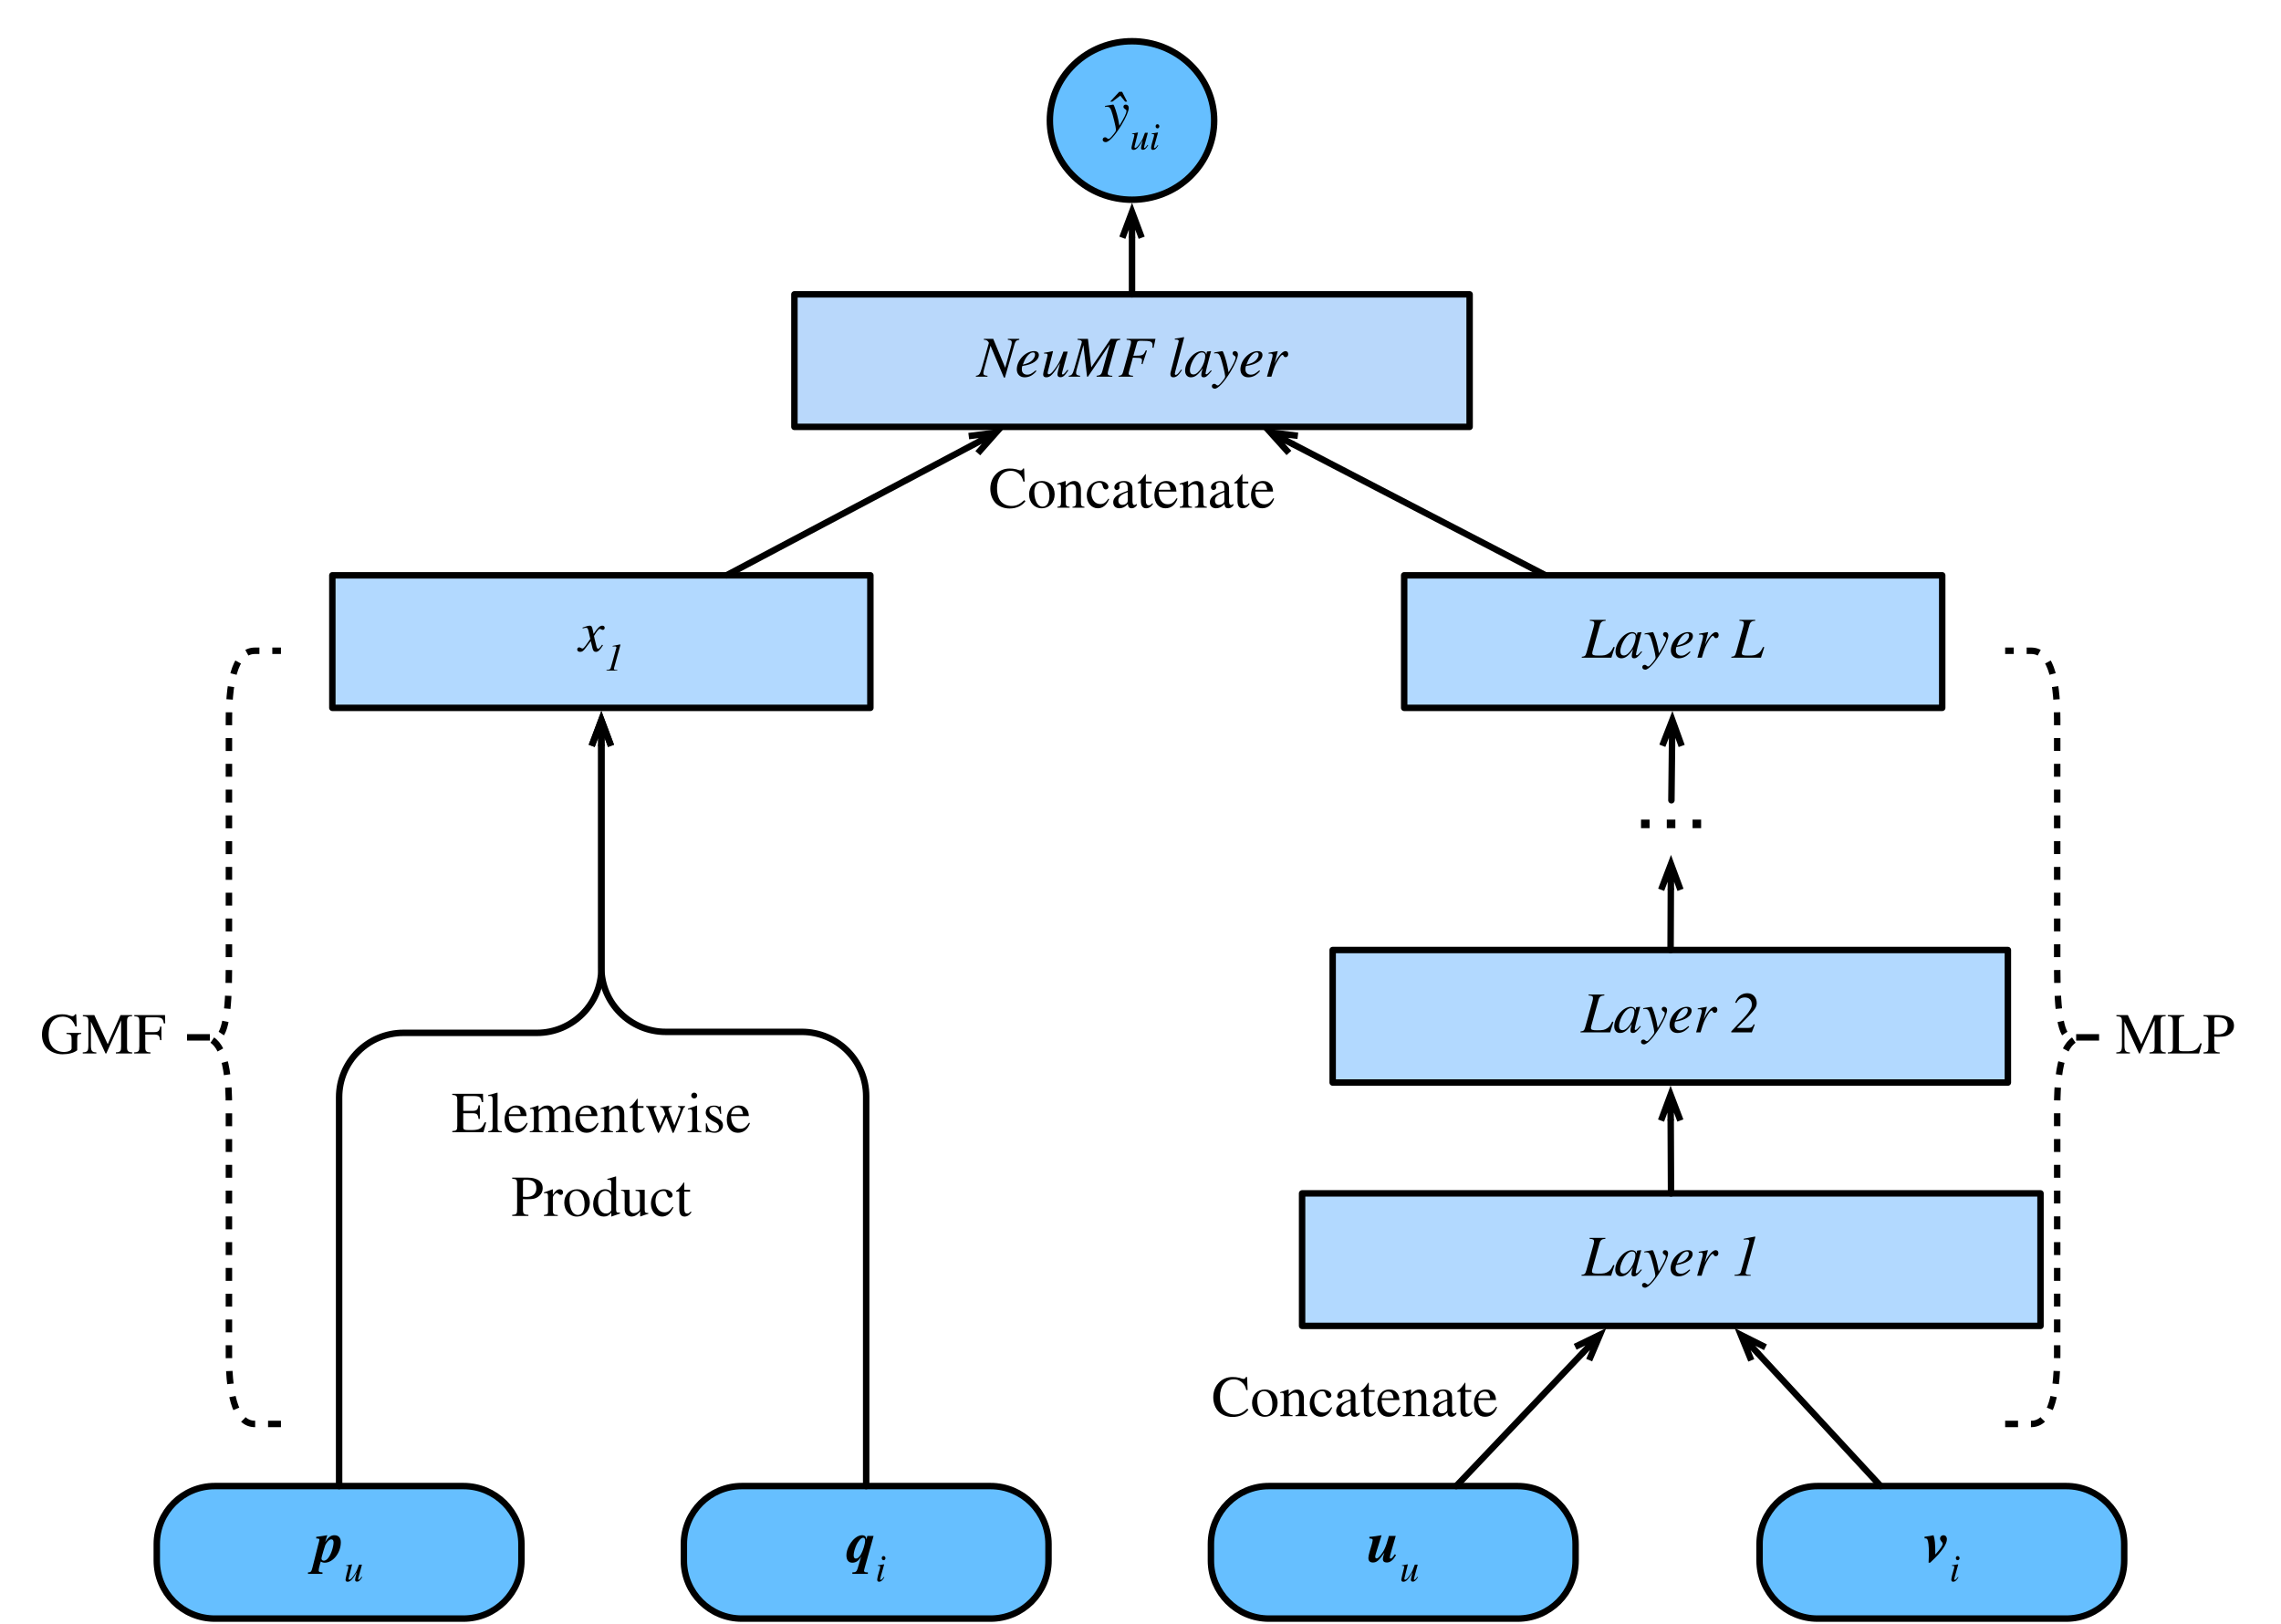 <?xml version="1.0" encoding="UTF-8"?>
<svg xmlns="http://www.w3.org/2000/svg" xmlns:xlink="http://www.w3.org/1999/xlink" width="354pt" height="252pt" viewBox="0 0 354 252" version="1.1">
<defs>
<g>
<symbol overflow="visible" id="glyph0-0">
<path style="stroke:none;" d=""/>
</symbol>
<symbol overflow="visible" id="glyph0-1">
<path style="stroke:none;" d="M 1.594 -3.125 L 1.922 -4.156 C 1.016 -4.016 0.672 -3.953 0.203 -3.906 L 0.203 -3.656 C 0.609 -3.641 0.688 -3.609 0.688 -3.438 C 0.688 -3.344 0.609 -3.062 0.484 -2.594 L -0.375 0.828 C -0.547 1.516 -0.641 1.609 -1.078 1.609 L -1.078 1.844 L 1.172 1.844 L 1.172 1.609 C 0.719 1.594 0.578 1.531 0.578 1.312 C 0.578 1.188 0.625 0.875 0.797 0.281 L 0.906 -0.078 C 1.109 0.062 1.328 0.109 1.516 0.109 C 2.797 0.109 4.016 -1.406 4.016 -3.062 C 4.016 -3.734 3.672 -4.156 3.031 -4.156 C 2.516 -4.156 2.109 -3.906 1.609 -3.125 Z M 2.891 -3.031 C 2.891 -2.469 2.531 -1.062 1.922 -0.469 C 1.75 -0.312 1.562 -0.203 1.375 -0.203 C 1.172 -0.203 1.016 -0.344 1.016 -0.516 C 1.016 -0.672 1.109 -1.047 1.359 -1.859 C 1.562 -2.516 1.594 -2.641 1.75 -2.875 C 1.984 -3.234 2.266 -3.516 2.531 -3.516 C 2.75 -3.516 2.891 -3.391 2.891 -3.031 Z M 2.891 -3.031 "/>
</symbol>
<symbol overflow="visible" id="glyph0-2">
<path style="stroke:none;" d="M 4.234 -4.047 L 3.266 -4.047 L 3.125 -3.516 C 3.078 -3.766 3.047 -3.859 2.969 -3.953 C 2.875 -4.078 2.656 -4.156 2.453 -4.156 C 1.766 -4.156 1.031 -3.578 0.5 -2.656 C 0.188 -2.109 0.016 -1.547 0.016 -1.047 C 0.016 -0.312 0.344 0.109 0.922 0.109 C 1.469 0.109 1.922 -0.141 2.312 -0.875 L 1.766 0.984 C 1.609 1.484 1.484 1.609 0.938 1.609 L 0.938 1.844 L 3.344 1.844 L 3.344 1.609 L 3.188 1.609 C 2.906 1.609 2.75 1.531 2.75 1.344 C 2.75 1.25 2.891 0.766 3.078 0.109 Z M 2.922 -3.344 C 2.922 -2.812 2.594 -1.75 2.281 -1.203 C 2.016 -0.75 1.766 -0.531 1.484 -0.531 C 1.25 -0.531 1.141 -0.703 1.141 -1.047 C 1.141 -1.469 1.328 -2.141 1.609 -2.734 C 1.844 -3.188 2.266 -3.766 2.609 -3.766 C 2.812 -3.766 2.922 -3.594 2.922 -3.344 Z M 2.922 -3.344 "/>
</symbol>
<symbol overflow="visible" id="glyph0-3">
<path style="stroke:none;" d="M 4.234 -1.203 C 3.922 -0.719 3.75 -0.531 3.594 -0.531 C 3.484 -0.531 3.469 -0.625 3.469 -0.719 C 3.469 -0.828 3.578 -1.234 3.688 -1.641 L 4.391 -4.047 L 3.328 -4.047 C 2.844 -2.234 2.578 -1.75 2.047 -1.062 C 1.781 -0.719 1.578 -0.562 1.422 -0.562 C 1.297 -0.562 1.203 -0.641 1.203 -0.797 C 1.203 -0.922 1.219 -1.031 1.344 -1.438 L 2.188 -4.156 C 1.641 -4.047 0.75 -3.922 0.297 -3.906 L 0.297 -3.656 C 0.719 -3.641 0.812 -3.547 0.812 -3.406 C 0.812 -3.266 0.734 -3 0.672 -2.734 L 0.328 -1.578 C 0.203 -1.141 0.141 -0.859 0.141 -0.625 C 0.141 -0.156 0.391 0.078 0.844 0.078 C 1.422 0.078 1.766 -0.203 2.625 -1.453 C 2.469 -0.953 2.391 -0.719 2.391 -0.453 C 2.391 -0.094 2.609 0.078 3 0.078 C 3.547 0.078 3.969 -0.281 4.438 -1.078 Z M 4.234 -1.203 "/>
</symbol>
<symbol overflow="visible" id="glyph0-4">
<path style="stroke:none;" d="M 0.141 -3.672 C 0.406 -3.672 0.516 -3.625 0.578 -3.5 C 0.734 -3.219 0.812 -2.453 0.812 -1.469 C 0.812 -1.438 0.812 -0.703 0.766 0.109 L 1 0.109 C 2.141 -0.969 2.578 -1.453 3.062 -2.172 C 3.422 -2.688 3.609 -3.172 3.609 -3.562 C 3.609 -3.875 3.406 -4.156 3.062 -4.156 C 2.797 -4.156 2.547 -3.938 2.547 -3.656 C 2.547 -3.5 2.609 -3.359 2.766 -3.172 C 2.906 -3.031 2.953 -2.953 2.953 -2.859 C 2.953 -2.531 2.703 -2.172 1.812 -1.156 C 1.812 -2.844 1.734 -3.562 1.531 -4.156 C 1.094 -4.047 0.875 -4.016 0.141 -3.922 Z M 0.141 -3.672 "/>
</symbol>
<symbol overflow="visible" id="glyph1-0">
<path style="stroke:none;" d=""/>
</symbol>
<symbol overflow="visible" id="glyph1-1">
<path style="stroke:none;" d="M 2.766 -0.719 C 2.453 -0.312 2.359 -0.234 2.266 -0.234 C 2.219 -0.234 2.203 -0.266 2.203 -0.328 C 2.203 -0.406 2.281 -0.688 2.312 -0.797 L 2.797 -2.594 L 2.344 -2.594 C 2.047 -1.781 1.969 -1.562 1.688 -1.141 C 1.312 -0.562 1.031 -0.25 0.828 -0.25 C 0.75 -0.25 0.719 -0.312 0.719 -0.406 C 0.719 -0.422 0.719 -0.484 0.734 -0.5 L 1.266 -2.625 L 1.234 -2.641 C 0.906 -2.562 0.688 -2.531 0.344 -2.484 L 0.344 -2.406 C 0.562 -2.406 0.594 -2.391 0.641 -2.359 C 0.672 -2.344 0.703 -2.297 0.703 -2.25 C 0.703 -2.203 0.672 -2.047 0.625 -1.859 L 0.406 -1.016 C 0.312 -0.578 0.25 -0.359 0.25 -0.25 C 0.25 -0.031 0.359 0.062 0.562 0.062 C 1 0.062 1.297 -0.25 2 -1.422 C 1.812 -0.766 1.734 -0.359 1.734 -0.234 C 1.734 -0.047 1.844 0.047 2.016 0.047 C 2.297 0.047 2.453 -0.062 2.844 -0.656 Z M 2.766 -0.719 "/>
</symbol>
<symbol overflow="visible" id="glyph1-2">
<path style="stroke:none;" d="M 1.578 -3.594 C 1.578 -3.766 1.453 -3.922 1.281 -3.922 C 1.125 -3.922 1 -3.797 1 -3.609 C 1 -3.406 1.109 -3.281 1.297 -3.281 C 1.453 -3.281 1.578 -3.422 1.578 -3.594 Z M 1.328 -0.688 C 1.078 -0.344 0.938 -0.219 0.828 -0.219 C 0.781 -0.219 0.75 -0.25 0.75 -0.312 C 0.75 -0.391 0.781 -0.469 0.797 -0.562 L 1.375 -2.625 L 1.344 -2.641 C 0.734 -2.531 0.625 -2.516 0.391 -2.5 L 0.391 -2.406 C 0.703 -2.391 0.766 -2.375 0.766 -2.25 C 0.766 -2.203 0.75 -2.094 0.719 -1.984 L 0.422 -0.938 C 0.344 -0.594 0.297 -0.391 0.297 -0.266 C 0.297 -0.047 0.391 0.062 0.594 0.062 C 0.891 0.062 1.078 -0.109 1.406 -0.625 Z M 1.328 -0.688 "/>
</symbol>
<symbol overflow="visible" id="glyph1-3">
<path style="stroke:none;" d="M 2.406 -4.062 C 1.938 -3.953 1.922 -3.969 1.391 -3.859 L 1.25 -3.828 L 1.25 -3.734 C 1.375 -3.75 1.5 -3.75 1.609 -3.75 L 1.625 -3.75 C 1.766 -3.75 1.844 -3.672 1.844 -3.562 C 1.844 -3.516 1.812 -3.469 1.781 -3.344 L 0.969 -0.422 C 0.906 -0.188 0.781 -0.125 0.297 -0.094 L 0.297 0 L 1.969 0 L 1.969 -0.094 L 1.844 -0.094 C 1.578 -0.094 1.453 -0.141 1.453 -0.281 C 1.453 -0.344 1.516 -0.578 1.562 -0.719 L 2.422 -3.844 C 2.438 -3.922 2.453 -3.984 2.453 -4.016 C 2.453 -4.031 2.438 -4.062 2.422 -4.062 Z M 2.406 -4.062 "/>
</symbol>
<symbol overflow="visible" id="glyph2-0">
<path style="stroke:none;" d=""/>
</symbol>
<symbol overflow="visible" id="glyph2-1">
<path style="stroke:none;" d="M 2.188 -3.188 C 2.062 -3.812 1.953 -3.969 1.734 -3.969 C 1.516 -3.969 1.219 -3.906 0.672 -3.703 L 0.578 -3.672 L 0.609 -3.531 L 0.766 -3.578 C 0.938 -3.625 1.047 -3.641 1.109 -3.641 C 1.344 -3.641 1.406 -3.562 1.531 -3.031 L 1.781 -1.906 L 1.047 -0.859 C 0.859 -0.594 0.688 -0.422 0.578 -0.422 C 0.531 -0.422 0.438 -0.453 0.344 -0.5 C 0.234 -0.562 0.141 -0.609 0.062 -0.609 C -0.109 -0.609 -0.25 -0.453 -0.25 -0.281 C -0.25 -0.047 -0.078 0.094 0.203 0.094 C 0.484 0.094 0.672 0.016 1.062 -0.516 L 1.859 -1.578 L 2.109 -0.516 C 2.219 -0.062 2.359 0.094 2.641 0.094 C 2.984 0.094 3.219 -0.109 3.75 -0.922 L 3.609 -1.016 C 3.531 -0.922 3.5 -0.859 3.422 -0.75 C 3.219 -0.484 3.109 -0.391 3 -0.391 C 2.875 -0.391 2.797 -0.516 2.734 -0.766 L 2.438 -1.969 C 2.391 -2.188 2.359 -2.312 2.359 -2.375 C 2.766 -3.062 3.094 -3.469 3.25 -3.469 C 3.469 -3.469 3.547 -3.312 3.719 -3.312 C 3.891 -3.312 4.016 -3.453 4.016 -3.641 C 4.016 -3.828 3.875 -3.969 3.656 -3.969 C 3.266 -3.969 2.922 -3.641 2.297 -2.688 Z M 2.188 -3.188 "/>
</symbol>
<symbol overflow="visible" id="glyph2-2">
<path style="stroke:none;" d="M 5.031 -1.625 L 4.844 -1.672 C 4.594 -1.156 4.406 -0.859 4.109 -0.672 C 3.672 -0.375 3.391 -0.328 2.5 -0.328 C 1.75 -0.328 1.547 -0.406 1.547 -0.688 C 1.547 -0.812 1.578 -0.969 1.641 -1.172 L 2.719 -5.047 C 2.859 -5.547 3.094 -5.703 3.625 -5.734 L 3.625 -5.875 L 1.172 -5.875 L 1.172 -5.734 C 1.734 -5.703 1.859 -5.609 1.859 -5.344 C 1.859 -5.219 1.844 -5.031 1.766 -4.781 L 0.672 -0.844 C 0.5 -0.281 0.438 -0.203 -0.078 -0.141 L -0.078 0 L 4.516 0 Z M 5.031 -1.625 "/>
</symbol>
<symbol overflow="visible" id="glyph2-3">
<path style="stroke:none;" d="M 4.172 -1 L 3.922 -0.734 C 3.656 -0.438 3.531 -0.375 3.453 -0.375 C 3.391 -0.375 3.328 -0.422 3.328 -0.484 C 3.328 -0.672 3.703 -2.219 4.125 -3.75 C 4.156 -3.844 4.172 -3.859 4.188 -3.938 L 4.125 -3.969 L 3.578 -3.906 L 3.547 -3.875 L 3.453 -3.453 C 3.375 -3.781 3.109 -3.969 2.734 -3.969 C 1.531 -3.969 0.156 -2.344 0.156 -0.938 C 0.156 -0.266 0.547 0.094 1.047 0.094 C 1.688 0.094 2.203 -0.297 2.875 -1.312 C 2.688 -0.578 2.672 -0.5 2.672 -0.281 C 2.672 -0.016 2.781 0.094 3.031 0.094 C 3.391 0.094 3.609 -0.078 4.281 -0.906 Z M 3.281 -3.25 C 3.281 -2.609 3.016 -1.844 2.594 -1.219 C 2.328 -0.844 1.906 -0.344 1.453 -0.344 C 1.125 -0.344 0.906 -0.516 0.906 -1.016 C 0.906 -1.578 1.219 -2.375 1.609 -2.938 C 1.984 -3.484 2.375 -3.766 2.781 -3.766 C 3.094 -3.766 3.281 -3.562 3.281 -3.25 Z M 3.281 -3.25 "/>
</symbol>
<symbol overflow="visible" id="glyph2-4">
<path style="stroke:none;" d="M 2.188 -1.672 C 2.031 -2.469 1.562 -3.969 1.422 -3.969 L 1.391 -3.969 C 0.906 -3.891 0.609 -3.844 0.422 -3.812 C 0.328 -3.781 0.234 -3.766 0.141 -3.75 L 0.141 -3.594 C 0.234 -3.625 0.312 -3.641 0.406 -3.641 C 0.781 -3.641 0.938 -3.5 1.109 -3.062 C 1.344 -2.453 1.844 -0.438 1.844 -0.078 C 1.844 0.031 1.812 0.141 1.75 0.25 C 1.688 0.359 1.281 0.891 1.109 1.062 C 0.906 1.281 0.797 1.359 0.688 1.359 C 0.453 1.359 0.453 1.109 0.141 1.109 C -0.062 1.109 -0.219 1.266 -0.219 1.469 C -0.219 1.703 -0.031 1.859 0.25 1.859 C 0.75 1.859 1.719 0.812 2.656 -0.734 C 3.406 -1.969 3.828 -2.969 3.828 -3.469 C 3.828 -3.75 3.641 -3.969 3.359 -3.969 C 3.156 -3.969 3 -3.828 3 -3.641 C 3 -3.484 3.062 -3.406 3.234 -3.281 C 3.406 -3.172 3.469 -3.125 3.469 -3 C 3.469 -2.594 3.141 -1.953 2.375 -0.688 Z M 2.188 -1.672 "/>
</symbol>
<symbol overflow="visible" id="glyph2-5">
<path style="stroke:none;" d="M 3.219 -0.984 C 2.578 -0.453 2.297 -0.312 1.906 -0.312 C 1.391 -0.312 1.062 -0.625 1.062 -1.125 C 1.062 -1.266 1.062 -1.5 1.156 -1.672 C 2.766 -1.875 3.703 -2.578 3.703 -3.359 C 3.703 -3.734 3.453 -3.969 2.969 -3.969 C 1.625 -3.969 0.281 -2.531 0.281 -1.141 C 0.281 -0.391 0.766 0.094 1.5 0.094 C 2.234 0.094 2.812 -0.25 3.328 -0.875 Z M 1.375 -2.266 C 1.672 -3.062 2.281 -3.766 2.797 -3.766 C 3.047 -3.766 3.109 -3.625 3.109 -3.406 C 3.109 -3.125 2.938 -2.812 2.656 -2.531 C 2.328 -2.219 1.984 -2.062 1.219 -1.875 Z M 1.375 -2.266 "/>
</symbol>
<symbol overflow="visible" id="glyph2-6">
<path style="stroke:none;" d="M 1.578 -2 L 2.078 -3.953 L 2.047 -3.969 L 0.656 -3.719 L 0.656 -3.578 C 0.797 -3.594 0.859 -3.594 0.938 -3.594 C 1.109 -3.594 1.281 -3.562 1.281 -3.359 C 1.281 -3.172 1.266 -3.094 1.141 -2.625 L 0.406 0 L 1.094 0 C 1.531 -1.516 1.703 -1.875 2.094 -2.531 C 2.406 -3.094 2.656 -3.391 2.828 -3.391 C 2.891 -3.391 2.922 -3.344 2.969 -3.266 C 3.047 -3.125 3.125 -3.031 3.281 -3.031 C 3.562 -3.031 3.703 -3.234 3.703 -3.516 C 3.703 -3.781 3.531 -3.969 3.281 -3.969 C 3.078 -3.969 2.812 -3.812 2.578 -3.562 C 2.203 -3.172 1.906 -2.703 1.734 -2.328 Z M 1.578 -2 "/>
</symbol>
<symbol overflow="visible" id="glyph2-7">
<path style="stroke:none;" d=""/>
</symbol>
<symbol overflow="visible" id="glyph2-8">
<path style="stroke:none;" d="M 3.609 -6.078 C 2.922 -5.938 2.875 -5.953 2.094 -5.781 L 1.875 -5.734 L 1.875 -5.609 C 2.047 -5.609 2.25 -5.625 2.406 -5.625 L 2.438 -5.625 C 2.641 -5.625 2.75 -5.516 2.75 -5.344 C 2.75 -5.281 2.734 -5.188 2.688 -5.016 L 1.453 -0.625 C 1.359 -0.281 1.156 -0.188 0.453 -0.141 L 0.453 0 L 2.969 0 L 2.969 -0.141 L 2.766 -0.141 C 2.375 -0.141 2.172 -0.219 2.172 -0.422 C 2.172 -0.516 2.281 -0.859 2.344 -1.094 L 3.625 -5.766 C 3.656 -5.891 3.688 -5.969 3.688 -6.016 C 3.688 -6.062 3.656 -6.078 3.641 -6.078 Z M 3.609 -6.078 "/>
</symbol>
<symbol overflow="visible" id="glyph2-9">
<path style="stroke:none;" d="M 0.906 -4.562 C 1.219 -5.172 1.688 -5.422 2.219 -5.422 C 2.938 -5.422 3.297 -4.953 3.297 -4.344 C 3.297 -4.141 3.266 -3.969 3.219 -3.859 C 3 -3.359 2.594 -2.797 2 -2.172 L 0.109 -0.156 L 0.109 0 L 3.297 0 L 3.75 -1.203 L 3.594 -1.266 C 3.375 -0.812 3.188 -0.688 2.656 -0.688 L 1.031 -0.688 L 1.031 -0.734 L 2.734 -2.453 C 3.781 -3.547 4.062 -3.953 4.062 -4.562 C 4.062 -5.422 3.469 -6.078 2.609 -6.078 C 2.203 -6.078 1.812 -5.969 1.453 -5.703 C 1.141 -5.469 0.938 -5.156 0.719 -4.625 Z M 0.906 -4.562 "/>
</symbol>
<symbol overflow="visible" id="glyph2-10">
<path style="stroke:none;" d="M 6.547 -5.875 L 4.766 -5.875 L 4.766 -5.734 C 5.281 -5.688 5.375 -5.594 5.375 -5.281 C 5.375 -5.172 5.359 -5.062 5.312 -4.875 L 4.359 -1.391 L 2.5 -5.875 L 1.047 -5.875 L 1.047 -5.734 C 1.469 -5.734 1.688 -5.562 1.828 -5.25 L 0.781 -1.516 C 0.453 -0.359 0.328 -0.219 -0.188 -0.141 L -0.188 0 L 1.609 0 L 1.609 -0.141 C 1.141 -0.188 0.969 -0.281 0.969 -0.531 C 0.969 -0.641 1 -0.828 1.047 -1.016 L 2.078 -4.812 L 4.156 0.141 L 4.312 0.141 L 5.625 -4.422 C 5.953 -5.594 5.969 -5.609 6.547 -5.734 Z M 6.547 -5.875 "/>
</symbol>
<symbol overflow="visible" id="glyph2-11">
<path style="stroke:none;" d="M 4.156 -1.078 C 3.688 -0.469 3.547 -0.344 3.406 -0.344 C 3.344 -0.344 3.297 -0.391 3.297 -0.5 C 3.297 -0.609 3.422 -1.031 3.469 -1.203 L 4.188 -3.891 L 3.516 -3.891 C 3.078 -2.688 2.953 -2.344 2.531 -1.703 C 1.969 -0.859 1.562 -0.375 1.25 -0.375 C 1.109 -0.375 1.078 -0.469 1.078 -0.609 C 1.078 -0.641 1.094 -0.719 1.094 -0.75 L 1.906 -3.938 L 1.859 -3.969 C 1.344 -3.859 1.031 -3.781 0.516 -3.719 L 0.516 -3.594 C 0.859 -3.594 0.875 -3.594 0.969 -3.547 C 1.016 -3.516 1.062 -3.453 1.062 -3.391 C 1.062 -3.312 1.016 -3.078 0.938 -2.781 L 0.625 -1.531 C 0.453 -0.875 0.375 -0.547 0.375 -0.375 C 0.375 -0.047 0.547 0.094 0.859 0.094 C 1.5 0.094 1.938 -0.375 3 -2.125 C 2.719 -1.156 2.594 -0.547 2.594 -0.344 C 2.594 -0.078 2.766 0.078 3.031 0.078 C 3.453 0.078 3.688 -0.094 4.281 -0.984 Z M 4.156 -1.078 "/>
</symbol>
<symbol overflow="visible" id="glyph2-12">
<path style="stroke:none;" d="M 7.844 -5.875 L 6.359 -5.875 L 3.344 -1.453 L 2.828 -5.875 L 1.203 -5.875 L 1.203 -5.734 C 1.656 -5.703 1.875 -5.594 1.875 -5.422 C 1.875 -5.359 1.844 -5.203 1.766 -4.953 L 0.734 -1.344 C 0.453 -0.344 0.312 -0.203 -0.156 -0.141 L -0.156 0 L 1.609 0 L 1.609 -0.141 C 1.156 -0.188 0.984 -0.328 0.984 -0.578 C 0.984 -0.672 1.016 -0.906 1.062 -1.062 L 2.125 -4.906 L 2.688 0 L 2.828 0 L 6.219 -5.047 L 5.078 -0.922 C 4.938 -0.359 4.75 -0.203 4.172 -0.141 L 4.172 0 L 6.609 0 L 6.609 -0.141 C 6.047 -0.156 5.891 -0.281 5.891 -0.516 C 5.891 -0.672 5.953 -0.859 6.016 -1.078 L 7.125 -5.062 C 7.25 -5.531 7.328 -5.656 7.844 -5.734 Z M 7.844 -5.875 "/>
</symbol>
<symbol overflow="visible" id="glyph2-13">
<path style="stroke:none;" d="M 5.812 -5.875 L 1.328 -5.875 L 1.328 -5.734 C 1.922 -5.672 2.016 -5.625 2.016 -5.375 C 2.016 -5.234 1.984 -5.047 1.922 -4.828 L 0.812 -0.844 C 0.688 -0.375 0.594 -0.188 0.078 -0.141 L 0.078 0 L 2.328 0 L 2.328 -0.141 C 1.797 -0.188 1.641 -0.281 1.641 -0.5 C 1.641 -0.625 1.703 -0.812 1.766 -1.031 L 2.297 -2.953 C 2.625 -2.938 2.844 -2.922 3.047 -2.922 C 3.469 -2.922 3.719 -2.891 3.719 -2.531 C 3.719 -2.391 3.703 -2.266 3.641 -1.984 L 3.797 -1.938 L 4.484 -4.047 L 4.312 -4.094 C 3.922 -3.281 3.891 -3.266 2.375 -3.25 L 2.953 -5.297 C 3.016 -5.531 3.156 -5.578 3.562 -5.578 C 5.141 -5.578 5.359 -5.469 5.359 -4.812 C 5.359 -4.75 5.359 -4.703 5.328 -4.516 L 5.516 -4.484 Z M 5.812 -5.875 "/>
</symbol>
<symbol overflow="visible" id="glyph2-14">
<path style="stroke:none;" d="M 2.516 -6.109 L 2.453 -6.141 C 1.922 -6.031 1.594 -5.969 1.062 -5.906 L 1.062 -5.766 L 1.219 -5.766 C 1.516 -5.766 1.672 -5.672 1.672 -5.562 C 1.672 -5.531 1.672 -5.484 1.641 -5.391 L 0.406 -0.672 C 0.375 -0.578 0.375 -0.484 0.375 -0.406 C 0.375 -0.078 0.516 0.094 0.812 0.094 C 1.297 0.094 1.625 -0.172 2.172 -1.031 L 2.047 -1.109 L 1.812 -0.797 C 1.562 -0.438 1.344 -0.281 1.219 -0.281 C 1.125 -0.281 1.062 -0.344 1.062 -0.453 C 1.062 -0.516 1.094 -0.672 1.141 -0.844 Z M 2.516 -6.109 "/>
</symbol>
<symbol overflow="visible" id="glyph3-0">
<path style="stroke:none;" d=""/>
</symbol>
<symbol overflow="visible" id="glyph3-1">
<path style="stroke:none;" d="M 5.531 -1.172 C 4.844 -0.547 4.359 -0.266 3.547 -0.266 C 2.922 -0.266 2.344 -0.5 1.938 -0.922 C 1.516 -1.375 1.297 -2.078 1.297 -3.062 C 1.297 -4.625 2.094 -5.719 3.453 -5.719 C 4.047 -5.719 4.516 -5.469 4.906 -5.047 C 5.125 -4.797 5.266 -4.531 5.375 -4.047 L 5.578 -4.047 L 5.5 -6.078 L 5.312 -6.078 C 5.266 -5.891 5.109 -5.781 4.938 -5.781 C 4.781 -5.781 4.516 -5.891 4.312 -5.953 C 3.953 -6.047 3.594 -6.078 3.25 -6.078 C 2.406 -6.078 1.641 -5.781 1.062 -5.141 C 0.547 -4.578 0.25 -3.828 0.25 -2.922 C 0.25 -2.031 0.562 -1.219 1.109 -0.672 C 1.641 -0.156 2.422 0.125 3.234 0.125 C 4.297 0.125 5.172 -0.266 5.703 -1.016 Z M 5.531 -1.172 "/>
</symbol>
<symbol overflow="visible" id="glyph3-2">
<path style="stroke:none;" d="M 4.234 -2.078 C 4.234 -3.328 3.391 -4.141 2.281 -4.141 C 1.078 -4.141 0.266 -3.297 0.266 -2.047 C 0.266 -0.797 1.109 0.094 2.203 0.094 C 3.422 0.094 4.234 -0.828 4.234 -2.078 Z M 3.422 -1.844 C 3.422 -0.797 3.031 -0.156 2.359 -0.156 C 2.031 -0.156 1.75 -0.328 1.547 -0.609 C 1.219 -1.094 1.078 -1.75 1.078 -2.453 C 1.078 -3.359 1.5 -3.891 2.109 -3.891 C 2.5 -3.891 2.75 -3.703 2.969 -3.438 C 3.266 -3.062 3.422 -2.453 3.422 -1.844 Z M 3.422 -1.844 "/>
</symbol>
<symbol overflow="visible" id="glyph3-3">
<path style="stroke:none;" d="M 4.359 0 L 4.359 -0.141 C 3.922 -0.188 3.812 -0.281 3.812 -0.766 L 3.812 -2.75 C 3.812 -3.641 3.438 -4.141 2.75 -4.141 C 2.344 -4.141 1.922 -3.938 1.453 -3.406 L 1.453 -4.109 L 1.375 -4.141 C 0.938 -3.984 0.641 -3.875 0.141 -3.734 L 0.141 -3.578 C 0.203 -3.609 0.312 -3.625 0.406 -3.625 C 0.656 -3.625 0.719 -3.469 0.719 -3.031 L 0.719 -0.844 C 0.719 -0.312 0.625 -0.172 0.156 -0.141 L 0.156 0 L 2.062 0 L 2.062 -0.141 C 1.609 -0.172 1.469 -0.297 1.469 -0.641 L 1.469 -3.125 C 1.891 -3.531 2.109 -3.641 2.406 -3.641 C 2.844 -3.641 3.062 -3.375 3.062 -2.734 L 3.062 -0.938 C 3.062 -0.344 2.953 -0.172 2.5 -0.141 L 2.5 0 Z M 4.359 0 "/>
</symbol>
<symbol overflow="visible" id="glyph3-4">
<path style="stroke:none;" d="M 3.578 -1.406 C 3.156 -0.781 2.828 -0.562 2.312 -0.562 C 1.484 -0.562 0.922 -1.281 0.922 -2.312 C 0.922 -3.25 1.406 -3.875 2.141 -3.875 C 2.469 -3.875 2.578 -3.781 2.672 -3.453 L 2.734 -3.25 C 2.797 -2.984 2.969 -2.828 3.156 -2.828 C 3.391 -2.828 3.578 -3 3.578 -3.219 C 3.578 -3.719 2.953 -4.141 2.203 -4.141 C 1.766 -4.141 1.344 -3.984 0.984 -3.688 C 0.5 -3.281 0.219 -2.656 0.219 -1.906 C 0.219 -0.75 0.938 0.094 1.938 0.094 C 2.328 0.094 2.656 -0.031 2.969 -0.281 C 3.234 -0.5 3.422 -0.766 3.703 -1.328 Z M 3.578 -1.406 "/>
</symbol>
<symbol overflow="visible" id="glyph3-5">
<path style="stroke:none;" d="M 3.984 -0.594 C 3.828 -0.469 3.734 -0.422 3.594 -0.422 C 3.422 -0.422 3.312 -0.609 3.312 -1.016 L 3.312 -2.734 C 3.312 -3.281 3.281 -3.469 3.062 -3.734 C 2.844 -4 2.5 -4.141 2 -4.141 C 1.594 -4.141 1.219 -4.031 0.969 -3.875 C 0.641 -3.672 0.5 -3.391 0.5 -3.156 C 0.5 -2.906 0.703 -2.734 0.891 -2.734 C 1.125 -2.734 1.312 -2.938 1.312 -3.109 C 1.312 -3.297 1.25 -3.328 1.25 -3.484 C 1.25 -3.719 1.516 -3.922 1.875 -3.922 C 2.281 -3.922 2.578 -3.672 2.578 -3.109 L 2.578 -2.625 C 1.562 -2.25 1.234 -2.078 0.969 -1.906 C 0.609 -1.672 0.328 -1.312 0.328 -0.844 C 0.328 -0.25 0.719 0.094 1.281 0.094 C 1.672 0.094 2.109 -0.031 2.578 -0.562 L 2.594 -0.562 C 2.641 -0.094 2.828 0.094 3.172 0.094 C 3.469 0.094 3.703 0 3.984 -0.344 Z M 2.578 -1.141 C 2.578 -0.875 2.531 -0.75 2.266 -0.578 C 2.109 -0.484 1.922 -0.438 1.75 -0.438 C 1.391 -0.438 1.125 -0.641 1.125 -1.125 C 1.125 -1.406 1.219 -1.625 1.438 -1.812 C 1.656 -2.031 2.031 -2.219 2.578 -2.406 Z M 2.578 -1.141 "/>
</symbol>
<symbol overflow="visible" id="glyph3-6">
<path style="stroke:none;" d="M 2.391 -0.688 C 2.203 -0.453 2.047 -0.375 1.859 -0.375 C 1.516 -0.375 1.391 -0.609 1.391 -1.188 L 1.391 -3.766 L 2.297 -3.766 L 2.297 -4.047 L 1.391 -4.047 L 1.391 -5.094 C 1.391 -5.188 1.375 -5.219 1.328 -5.219 C 1.266 -5.125 1.203 -5.047 1.141 -4.953 C 0.797 -4.469 0.5 -4.125 0.266 -4 C 0.172 -3.938 0.109 -3.875 0.109 -3.828 C 0.109 -3.797 0.125 -3.781 0.156 -3.766 L 0.625 -3.766 L 0.625 -1.047 C 0.625 -0.297 0.906 0.094 1.422 0.094 C 1.875 0.094 2.219 -0.125 2.516 -0.594 Z M 2.391 -0.688 "/>
</symbol>
<symbol overflow="visible" id="glyph3-7">
<path style="stroke:none;" d="M 3.672 -1.469 C 3.234 -0.812 2.891 -0.531 2.281 -0.531 C 1.875 -0.531 1.531 -0.688 1.281 -1.031 C 0.969 -1.453 0.922 -1.812 0.875 -2.5 L 3.641 -2.5 C 3.609 -2.984 3.516 -3.266 3.344 -3.516 C 3.047 -3.922 2.641 -4.141 2.094 -4.141 C 0.953 -4.141 0.219 -3.219 0.219 -1.953 C 0.219 -0.719 0.875 0.094 1.938 0.094 C 2.828 0.094 3.469 -0.438 3.812 -1.406 Z M 0.891 -2.781 C 0.984 -3.453 1.344 -3.812 1.844 -3.812 C 2.438 -3.812 2.625 -3.516 2.734 -2.781 Z M 0.891 -2.781 "/>
</symbol>
<symbol overflow="visible" id="glyph3-8">
<path style="stroke:none;" d="M 5.375 -1.516 L 5.125 -1.516 C 4.719 -0.562 4.328 -0.328 3.047 -0.328 L 2.719 -0.328 C 2.047 -0.328 1.812 -0.375 1.812 -0.75 L 1.812 -2.938 L 3.172 -2.938 C 3.938 -2.938 4.078 -2.828 4.188 -2.062 L 4.391 -2.062 L 4.391 -4.172 L 4.188 -4.172 C 4.078 -3.469 3.938 -3.312 3.172 -3.312 L 1.812 -3.312 L 1.812 -5.297 C 1.812 -5.578 1.875 -5.609 2.125 -5.609 L 3.297 -5.609 C 4.344 -5.609 4.547 -5.484 4.688 -4.672 L 4.906 -4.672 L 4.875 -5.953 L 0.109 -5.953 L 0.109 -5.781 C 0.781 -5.75 0.891 -5.609 0.891 -4.953 L 0.891 -1.031 C 0.891 -0.328 0.797 -0.219 0.109 -0.172 L 0.109 0 L 4.953 0 Z M 5.375 -1.516 "/>
</symbol>
<symbol overflow="visible" id="glyph3-9">
<path style="stroke:none;" d="M 2.312 0 L 2.312 -0.141 C 1.734 -0.172 1.641 -0.281 1.641 -0.781 L 1.641 -6.109 L 1.594 -6.141 C 1.125 -6 0.797 -5.906 0.172 -5.75 L 0.172 -5.609 C 0.312 -5.625 0.438 -5.625 0.5 -5.625 C 0.797 -5.625 0.875 -5.484 0.875 -5.047 L 0.875 -0.828 C 0.875 -0.328 0.75 -0.188 0.188 -0.141 L 0.188 0 Z M 2.312 0 "/>
</symbol>
<symbol overflow="visible" id="glyph3-10">
<path style="stroke:none;" d="M 6.969 0 L 6.969 -0.141 L 6.734 -0.156 C 6.469 -0.172 6.359 -0.281 6.359 -0.688 L 6.359 -2.516 C 6.359 -3.578 6.031 -4.141 5.312 -4.141 C 4.781 -4.141 4.328 -3.906 3.844 -3.391 C 3.688 -3.891 3.375 -4.141 2.891 -4.141 C 2.484 -4.141 2.109 -4.062 1.516 -3.453 L 1.5 -3.453 L 1.5 -4.109 L 1.422 -4.141 C 0.969 -3.969 0.672 -3.875 0.172 -3.734 L 0.172 -3.578 C 0.281 -3.609 0.359 -3.625 0.453 -3.625 C 0.688 -3.625 0.781 -3.469 0.781 -3.031 L 0.781 -0.797 C 0.781 -0.266 0.641 -0.141 0.141 -0.141 L 0.141 0 L 2.141 0 L 2.141 -0.141 C 1.672 -0.156 1.531 -0.25 1.531 -0.625 L 1.531 -3.125 C 1.531 -3.156 1.578 -3.219 1.641 -3.281 C 1.828 -3.5 2.266 -3.672 2.594 -3.672 C 2.984 -3.672 3.188 -3.297 3.188 -2.672 L 3.188 -0.781 C 3.188 -0.219 3.094 -0.172 2.578 -0.141 L 2.578 0 L 4.594 0 L 4.594 -0.141 C 4.078 -0.141 3.938 -0.266 3.938 -0.859 L 3.938 -3.125 C 4.219 -3.516 4.484 -3.672 4.906 -3.672 C 5.422 -3.672 5.594 -3.375 5.594 -2.656 L 5.594 -0.812 C 5.594 -0.281 5.516 -0.188 5.016 -0.141 L 5.016 0 Z M 6.969 0 "/>
</symbol>
<symbol overflow="visible" id="glyph3-11">
<path style="stroke:none;" d="M 6.25 -4.047 L 5.141 -4.047 L 5.141 -3.922 C 5.438 -3.859 5.531 -3.781 5.531 -3.641 C 5.531 -3.5 5.484 -3.281 5.375 -3.047 L 4.578 -1.047 L 3.812 -3.062 C 3.703 -3.344 3.656 -3.453 3.656 -3.594 C 3.656 -3.781 3.766 -3.859 4.188 -3.922 L 4.188 -4.047 L 2.359 -4.047 L 2.359 -3.922 C 2.688 -3.875 2.812 -3.781 2.984 -3.297 L 3.156 -2.797 L 2.344 -1 L 1.453 -3.344 C 1.406 -3.438 1.391 -3.531 1.391 -3.625 C 1.391 -3.812 1.5 -3.875 1.812 -3.922 L 1.812 -4.047 L 0.188 -4.047 L 0.188 -3.922 C 0.391 -3.891 0.484 -3.828 0.672 -3.344 L 1.875 -0.266 C 1.984 0.016 2.062 0.125 2.109 0.125 C 2.156 0.125 2.234 0.016 2.344 -0.219 L 3.344 -2.391 L 4.172 -0.266 C 4.297 0.078 4.312 0.125 4.391 0.125 C 4.453 0.125 4.484 0.047 4.641 -0.312 L 5.875 -3.422 C 6.016 -3.781 6.062 -3.859 6.25 -3.922 Z M 6.25 -4.047 "/>
</symbol>
<symbol overflow="visible" id="glyph3-12">
<path style="stroke:none;" d="M 1.625 -5.688 C 1.625 -5.938 1.422 -6.141 1.156 -6.141 C 0.906 -6.141 0.703 -5.938 0.703 -5.688 C 0.703 -5.422 0.906 -5.234 1.156 -5.234 C 1.422 -5.234 1.625 -5.422 1.625 -5.688 Z M 2.281 0 L 2.281 -0.141 C 1.688 -0.188 1.609 -0.281 1.609 -0.938 L 1.609 -4.109 L 1.578 -4.141 L 0.188 -3.641 L 0.188 -3.5 C 0.344 -3.547 0.484 -3.547 0.562 -3.547 C 0.781 -3.547 0.859 -3.406 0.859 -2.984 L 0.859 -0.938 C 0.859 -0.25 0.766 -0.172 0.141 -0.141 L 0.141 0 Z M 2.281 0 "/>
</symbol>
<symbol overflow="visible" id="glyph3-13">
<path style="stroke:none;" d="M 1.406 -2.703 C 1.156 -2.859 1.016 -3.125 1.016 -3.328 C 1.016 -3.75 1.312 -3.938 1.688 -3.938 C 2.234 -3.938 2.5 -3.641 2.703 -2.828 L 2.844 -2.828 L 2.797 -4.047 L 2.703 -4.047 C 2.625 -3.969 2.594 -3.953 2.562 -3.953 C 2.5 -3.953 2.406 -3.984 2.297 -4.031 C 2.109 -4.125 1.922 -4.125 1.703 -4.125 C 0.969 -4.125 0.453 -3.734 0.453 -3.031 C 0.453 -2.562 0.797 -2.141 1.531 -1.719 L 2.031 -1.453 C 2.328 -1.281 2.5 -1.047 2.5 -0.781 C 2.5 -0.406 2.219 -0.109 1.75 -0.109 C 1.141 -0.109 0.797 -0.5 0.609 -1.375 L 0.469 -1.375 L 0.469 0.031 L 0.578 0.031 C 0.641 -0.047 0.688 -0.078 0.797 -0.078 C 0.906 -0.078 1 -0.062 1.219 0.016 C 1.422 0.078 1.688 0.094 1.875 0.094 C 2.562 0.094 3.125 -0.438 3.125 -1.031 C 3.125 -1.547 2.922 -1.797 2.344 -2.141 Z M 1.406 -2.703 "/>
</symbol>
<symbol overflow="visible" id="glyph3-14">
<path style="stroke:none;" d=""/>
</symbol>
<symbol overflow="visible" id="glyph3-15">
<path style="stroke:none;" d="M 0.141 -5.953 L 0.141 -5.781 C 0.812 -5.734 0.906 -5.625 0.906 -4.953 L 0.906 -1.094 C 0.906 -0.328 0.844 -0.219 0.141 -0.172 L 0.141 0 L 2.656 0 L 2.656 -0.172 C 1.938 -0.203 1.812 -0.328 1.812 -1.016 L 1.812 -2.625 C 2.062 -2.594 2.203 -2.594 2.438 -2.594 C 3.406 -2.594 3.844 -2.672 4.359 -3.141 C 4.703 -3.438 4.875 -3.844 4.875 -4.312 C 4.875 -4.766 4.719 -5.141 4.422 -5.391 C 4.016 -5.734 3.375 -5.953 2.469 -5.953 Z M 1.812 -5.297 C 1.812 -5.547 1.875 -5.625 2.141 -5.625 C 3.359 -5.625 3.891 -5.266 3.891 -4.281 C 3.891 -3.469 3.359 -2.953 2.359 -2.953 C 2.188 -2.953 2.031 -2.969 1.812 -2.984 Z M 1.812 -5.297 "/>
</symbol>
<symbol overflow="visible" id="glyph3-16">
<path style="stroke:none;" d="M 1.438 -4.125 L 1.391 -4.141 C 0.922 -3.953 0.594 -3.828 0.062 -3.656 L 0.062 -3.516 C 0.188 -3.531 0.266 -3.547 0.375 -3.547 C 0.609 -3.547 0.688 -3.406 0.688 -3 L 0.688 -0.75 C 0.688 -0.312 0.625 -0.25 0.047 -0.141 L 0.047 0 L 2.203 0 L 2.203 -0.141 C 1.594 -0.156 1.438 -0.297 1.438 -0.812 L 1.438 -2.828 C 1.438 -3.125 1.812 -3.578 2.062 -3.578 C 2.125 -3.578 2.203 -3.531 2.297 -3.438 C 2.453 -3.297 2.547 -3.266 2.656 -3.266 C 2.875 -3.266 3.016 -3.406 3.016 -3.656 C 3.016 -3.953 2.828 -4.141 2.516 -4.141 C 2.141 -4.141 1.891 -3.938 1.438 -3.297 Z M 1.438 -4.125 "/>
</symbol>
<symbol overflow="visible" id="glyph3-17">
<path style="stroke:none;" d="M 4.422 -0.375 L 4.422 -0.516 C 4.266 -0.516 4.25 -0.516 4.219 -0.516 C 3.891 -0.516 3.812 -0.609 3.812 -1.031 L 3.812 -6.125 L 3.766 -6.141 C 3.344 -6 3.031 -5.906 2.453 -5.75 L 2.453 -5.609 C 2.516 -5.609 2.578 -5.609 2.641 -5.609 C 2.984 -5.609 3.062 -5.531 3.062 -5.156 L 3.062 -3.75 C 2.719 -4.047 2.469 -4.141 2.109 -4.141 C 1.078 -4.141 0.25 -3.125 0.25 -1.844 C 0.25 -0.688 0.906 0.094 1.906 0.094 C 2.406 0.094 2.75 -0.094 3.062 -0.516 L 3.062 0.062 L 3.094 0.094 Z M 3.062 -0.922 C 3.062 -0.859 3 -0.75 2.922 -0.672 C 2.766 -0.484 2.531 -0.375 2.266 -0.375 C 1.5 -0.375 1.016 -1.094 1.016 -2.203 C 1.016 -3.219 1.453 -3.891 2.141 -3.891 C 2.625 -3.891 3.062 -3.469 3.062 -2.984 Z M 3.062 -0.922 "/>
</symbol>
<symbol overflow="visible" id="glyph3-18">
<path style="stroke:none;" d="M 4.312 -0.453 L 4.266 -0.453 C 3.859 -0.453 3.75 -0.547 3.75 -0.969 L 3.75 -4.047 L 2.328 -4.047 L 2.328 -3.891 C 2.875 -3.859 3 -3.781 3 -3.312 L 3 -1.234 C 3 -0.922 2.938 -0.844 2.797 -0.719 C 2.562 -0.516 2.297 -0.438 2.031 -0.438 C 1.688 -0.438 1.391 -0.734 1.391 -1.141 L 1.391 -4.047 L 0.078 -4.047 L 0.078 -3.922 C 0.516 -3.891 0.641 -3.766 0.641 -3.328 L 0.641 -1.062 C 0.641 -0.375 1.047 0.094 1.734 0.094 C 2.062 0.094 2.578 -0.078 3.031 -0.688 L 3.047 -0.688 L 3.047 0.047 L 3.094 0.078 C 3.531 -0.094 3.859 -0.203 4.312 -0.328 Z M 4.312 -0.453 "/>
</symbol>
<symbol overflow="visible" id="glyph3-19">
<path style="stroke:none;" d="M 7.781 0 L 7.781 -0.172 C 7.125 -0.219 6.984 -0.375 6.984 -1.016 L 6.984 -4.953 C 6.984 -5.625 7.125 -5.781 7.766 -5.781 L 7.766 -5.953 L 5.969 -5.953 L 3.984 -1.438 L 1.906 -5.953 L 0.125 -5.953 L 0.125 -5.781 C 0.859 -5.734 0.984 -5.625 0.984 -4.938 L 0.984 -1.359 C 0.984 -0.344 0.859 -0.219 0.109 -0.172 L 0.109 0 L 2.219 0 L 2.219 -0.172 C 1.516 -0.203 1.375 -0.375 1.375 -1.359 L 1.375 -4.938 L 3.641 0 L 3.766 0 L 6.062 -5.141 L 6.062 -1.109 C 6.062 -0.359 5.969 -0.219 5.25 -0.172 L 5.25 0 Z M 7.781 0 "/>
</symbol>
<symbol overflow="visible" id="glyph3-20">
<path style="stroke:none;" d="M 5.375 -1.562 L 5.141 -1.562 C 5 -1.25 4.891 -1.047 4.766 -0.906 C 4.469 -0.516 3.984 -0.344 3.25 -0.344 L 2.625 -0.344 C 1.969 -0.344 1.812 -0.406 1.812 -0.75 L 1.812 -4.938 C 1.812 -5.625 1.922 -5.734 2.656 -5.781 L 2.656 -5.953 L 0.109 -5.953 L 0.109 -5.781 C 0.812 -5.734 0.891 -5.609 0.891 -4.906 L 0.891 -1.031 C 0.891 -0.344 0.781 -0.203 0.109 -0.172 L 0.109 0 L 4.953 0 Z M 5.375 -1.562 "/>
</symbol>
<symbol overflow="visible" id="glyph3-21">
<path style="stroke:none;" d="M 6.375 -3.188 L 4.078 -3.188 L 4.078 -3.031 C 4.781 -2.969 4.875 -2.891 4.875 -2.203 L 4.875 -0.781 C 4.875 -0.484 4.375 -0.234 3.688 -0.234 C 2.266 -0.234 1.312 -1.234 1.312 -2.922 C 1.312 -3.812 1.531 -4.625 2 -5.109 C 2.391 -5.5 2.891 -5.719 3.516 -5.719 C 4.016 -5.719 4.484 -5.547 4.828 -5.234 C 5.094 -4.969 5.234 -4.734 5.469 -4.188 L 5.672 -4.188 L 5.594 -6.078 L 5.406 -6.078 C 5.344 -5.906 5.188 -5.781 5 -5.781 C 4.906 -5.781 4.766 -5.812 4.594 -5.875 C 4.188 -6.016 3.891 -6.078 3.406 -6.078 C 2.531 -6.078 1.797 -5.812 1.25 -5.312 C 0.641 -4.766 0.281 -3.938 0.281 -2.938 C 0.281 -2.062 0.531 -1.375 1.031 -0.844 C 1.625 -0.219 2.547 0.125 3.469 0.125 C 4.391 0.125 5.25 -0.094 5.75 -0.5 L 5.75 -2.297 C 5.75 -2.891 5.859 -2.984 6.375 -3.031 Z M 6.375 -3.188 "/>
</symbol>
<symbol overflow="visible" id="glyph3-22">
<path style="stroke:none;" d="M 4.906 -4.672 L 4.875 -5.953 L 0.109 -5.953 L 0.109 -5.781 C 0.797 -5.734 0.891 -5.609 0.891 -4.953 L 0.891 -1.109 C 0.891 -0.328 0.781 -0.219 0.094 -0.172 L 0.094 0 L 2.625 0 L 2.625 -0.172 C 1.938 -0.203 1.812 -0.328 1.812 -1.016 L 1.812 -2.938 L 3.094 -2.938 C 3.859 -2.938 4.031 -2.812 4.109 -2.062 L 4.312 -2.062 L 4.312 -4.172 L 4.109 -4.172 C 4.016 -3.469 3.844 -3.312 3.094 -3.312 L 1.812 -3.312 L 1.812 -5.266 C 1.812 -5.547 1.859 -5.609 2.109 -5.609 L 3.297 -5.609 C 4.391 -5.609 4.547 -5.469 4.688 -4.672 Z M 4.906 -4.672 "/>
</symbol>
<symbol overflow="visible" id="glyph4-0">
<path style="stroke:none;" d=""/>
</symbol>
<symbol overflow="visible" id="glyph4-1">
<path style="stroke:none;" d="M 3.578 -4.422 L 2.797 -5.953 L 2.344 -5.953 L 0.938 -4.422 L 1.281 -4.422 L 2.516 -5.359 L 3.266 -4.422 Z M 2.188 -1.672 C 2.031 -2.469 1.562 -3.969 1.422 -3.969 L 1.391 -3.969 C 0.906 -3.891 0.609 -3.844 0.422 -3.812 C 0.328 -3.781 0.234 -3.766 0.141 -3.75 L 0.141 -3.594 C 0.234 -3.625 0.312 -3.641 0.406 -3.641 C 0.781 -3.641 0.938 -3.5 1.109 -3.062 C 1.344 -2.453 1.844 -0.438 1.844 -0.078 C 1.844 0.031 1.812 0.141 1.75 0.25 C 1.688 0.359 1.281 0.891 1.109 1.062 C 0.906 1.281 0.797 1.359 0.688 1.359 C 0.453 1.359 0.453 1.109 0.141 1.109 C -0.062 1.109 -0.219 1.266 -0.219 1.469 C -0.219 1.703 -0.031 1.859 0.25 1.859 C 0.75 1.859 1.719 0.812 2.656 -0.734 C 3.406 -1.969 3.828 -2.969 3.828 -3.469 C 3.828 -3.75 3.641 -3.969 3.359 -3.969 C 3.156 -3.969 3 -3.828 3 -3.641 C 3 -3.484 3.062 -3.406 3.234 -3.281 C 3.406 -3.172 3.469 -3.125 3.469 -3 C 3.469 -2.594 3.141 -1.953 2.375 -0.688 Z M 2.188 -1.672 "/>
</symbol>
<symbol overflow="visible" id="glyph5-0">
<path style="stroke:none;" d="M 4.906 -7.984 L 1.219 -7.984 L 1.219 -0.562 L 4.906 -0.562 Z M 5.516 -8.547 L 5.516 -0.016 L 0.609 -0.016 L 0.609 -8.547 Z M 5.516 -8.547 "/>
</symbol>
<symbol overflow="visible" id="glyph5-1">
<path style="stroke:none;" d="M 9.328 -1.328 L 9.328 0 L 10.656 0 L 10.656 -1.328 Z M 5.328 -1.328 L 5.328 0 L 6.656 0 L 6.656 -1.328 Z M 1.328 -1.328 L 1.328 0 L 2.656 0 L 2.656 -1.328 Z M 1.328 -1.328 "/>
</symbol>
</g>
</defs>
<g id="surface1">
<path style="fill-rule:nonzero;fill:rgb(39.999%,74.902%,100%);fill-opacity:1;stroke-width:1;stroke-linecap:butt;stroke-linejoin:round;stroke:rgb(0%,0%,0%);stroke-opacity:1;stroke-miterlimit:10;" d="M 86.332 266.641 L 124.922 266.641 C 129.895 266.641 133.922 270.672 133.922 275.641 L 133.922 278.211 C 133.922 283.18 129.895 287.211 124.922 287.211 L 86.332 287.211 C 81.359 287.211 77.332 283.18 77.332 278.211 L 77.332 275.641 C 77.332 270.672 81.359 266.641 86.332 266.641 Z M 86.332 266.641 " transform="matrix(1,0,0,1,-53,-36)"/>
<g style="fill:rgb(0%,0%,0%);fill-opacity:1;">
  <use xlink:href="#glyph0-1" x="48.877" y="242.426"/>
</g>
<g style="fill:rgb(0%,0%,0%);fill-opacity:1;">
  <use xlink:href="#glyph1-1" x="53.377" y="245.426"/>
</g>
<path style="fill-rule:nonzero;fill:rgb(39.999%,74.902%,100%);fill-opacity:1;stroke-width:1;stroke-linecap:butt;stroke-linejoin:round;stroke:rgb(0%,0%,0%);stroke-opacity:1;stroke-miterlimit:10;" d="M 168.133 266.641 L 206.723 266.641 C 211.695 266.641 215.723 270.672 215.723 275.641 L 215.723 278.211 C 215.723 283.18 211.695 287.211 206.723 287.211 L 168.133 287.211 C 163.16 287.211 159.133 283.18 159.133 278.211 L 159.133 275.641 C 159.133 270.672 163.16 266.641 168.133 266.641 Z M 168.133 266.641 " transform="matrix(1,0,0,1,-53,-36)"/>
<g style="fill:rgb(0%,0%,0%);fill-opacity:1;">
  <use xlink:href="#glyph0-2" x="131.343" y="242.426"/>
</g>
<g style="fill:rgb(0%,0%,0%);fill-opacity:1;">
  <use xlink:href="#glyph1-2" x="135.843" y="245.426"/>
</g>
<path style="fill-rule:nonzero;fill:rgb(39.999%,74.902%,100%);fill-opacity:1;stroke-width:1;stroke-linecap:butt;stroke-linejoin:round;stroke:rgb(0%,0%,0%);stroke-opacity:1;stroke-miterlimit:10;" d="M 249.93 266.641 L 288.523 266.641 C 293.492 266.641 297.523 270.672 297.523 275.641 L 297.523 278.211 C 297.523 283.18 293.492 287.211 288.523 287.211 L 249.93 287.211 C 244.961 287.211 240.93 283.18 240.93 278.211 L 240.93 275.641 C 240.93 270.672 244.961 266.641 249.93 266.641 Z M 249.93 266.641 " transform="matrix(1,0,0,1,-53,-36)"/>
<g style="fill:rgb(0%,0%,0%);fill-opacity:1;">
  <use xlink:href="#glyph0-3" x="212.225" y="242.426"/>
</g>
<g style="fill:rgb(0%,0%,0%);fill-opacity:1;">
  <use xlink:href="#glyph1-1" x="217.229" y="245.426"/>
</g>
<path style="fill-rule:nonzero;fill:rgb(39.999%,74.902%,100%);fill-opacity:1;stroke-width:1;stroke-linecap:round;stroke-linejoin:round;stroke:rgb(0%,0%,0%);stroke-opacity:1;stroke-miterlimit:10;" d="M 335.078 266.641 L 373.668 266.641 C 378.641 266.641 382.668 270.672 382.668 275.641 L 382.668 278.211 C 382.668 283.18 378.641 287.211 373.668 287.211 L 335.078 287.211 C 330.105 287.211 326.078 283.18 326.078 278.211 L 326.078 275.641 C 326.078 270.672 330.105 266.641 335.078 266.641 Z M 335.078 266.641 " transform="matrix(1,0,0,1,-53,-36)"/>
<g style="fill:rgb(0%,0%,0%);fill-opacity:1;">
  <use xlink:href="#glyph0-4" x="298.541" y="242.426"/>
</g>
<g style="fill:rgb(0%,0%,0%);fill-opacity:1;">
  <use xlink:href="#glyph1-2" x="302.537" y="245.426"/>
</g>
<path style="fill-rule:nonzero;fill:rgb(69.804%,85.098%,100%);fill-opacity:1;stroke-width:1;stroke-linecap:butt;stroke-linejoin:round;stroke:rgb(0%,0%,0%);stroke-opacity:1;stroke-miterlimit:10;" d="M 104.578 125.289 L 188.078 125.289 L 188.078 145.859 L 104.578 145.859 Z M 104.578 125.289 " transform="matrix(1,0,0,1,-53,-36)"/>
<g style="fill:rgb(0%,0%,0%);fill-opacity:1;">
  <use xlink:href="#glyph2-1" x="89.829" y="101.075"/>
</g>
<g style="fill:rgb(0%,0%,0%);fill-opacity:1;">
  <use xlink:href="#glyph1-3" x="93.825" y="104.075"/>
</g>
<path style=" stroke:none;fill-rule:nonzero;fill:rgb(69.804%,85.098%,100%);fill-opacity:1;" d="M 202.078 185.215 L 316.676 185.215 L 316.676 205.785 L 202.078 205.785 Z M 202.078 185.215 "/>
<path style="fill:none;stroke-width:1;stroke-linecap:butt;stroke-linejoin:round;stroke:rgb(0%,0%,0%);stroke-opacity:1;stroke-miterlimit:10;" d="M 255.078 221.215 L 369.676 221.215 L 369.676 241.781 L 255.078 241.781 Z M 255.078 221.215 " transform="matrix(1,0,0,1,-53,-36)"/>
<g style="fill:rgb(0%,0%,0%);fill-opacity:1;">
  <use xlink:href="#glyph2-2" x="245.522" y="197.999"/>
  <use xlink:href="#glyph2-3" x="250.526" y="197.999"/>
</g>
<g style="fill:rgb(0%,0%,0%);fill-opacity:1;">
  <use xlink:href="#glyph2-4" x="255.053" y="197.999"/>
</g>
<g style="fill:rgb(0%,0%,0%);fill-opacity:1;">
  <use xlink:href="#glyph2-5" x="258.986" y="197.999"/>
  <use xlink:href="#glyph2-6" x="262.982" y="197.999"/>
  <use xlink:href="#glyph2-7" x="266.483" y="197.999"/>
  <use xlink:href="#glyph2-8" x="268.733" y="197.999"/>
</g>
<path style="fill-rule:nonzero;fill:rgb(69.804%,85.098%,100%);fill-opacity:1;stroke-width:1;stroke-linecap:butt;stroke-linejoin:round;stroke:rgb(0%,0%,0%);stroke-opacity:1;stroke-miterlimit:10;" d="M 270.922 125.289 L 354.422 125.289 L 354.422 145.859 L 270.922 145.859 Z M 270.922 125.289 " transform="matrix(1,0,0,1,-53,-36)"/>
<g style="fill:rgb(0%,0%,0%);fill-opacity:1;">
  <use xlink:href="#glyph2-2" x="245.564" y="102.075"/>
  <use xlink:href="#glyph2-3" x="250.568" y="102.075"/>
</g>
<g style="fill:rgb(0%,0%,0%);fill-opacity:1;">
  <use xlink:href="#glyph2-4" x="255.095" y="102.075"/>
</g>
<g style="fill:rgb(0%,0%,0%);fill-opacity:1;">
  <use xlink:href="#glyph2-5" x="259.028" y="102.075"/>
  <use xlink:href="#glyph2-6" x="263.024" y="102.075"/>
  <use xlink:href="#glyph2-7" x="266.525" y="102.075"/>
  <use xlink:href="#glyph2-2" x="268.775" y="102.075"/>
</g>
<path style="fill-rule:nonzero;fill:rgb(69.804%,85.098%,100%);fill-opacity:1;stroke-width:1;stroke-linecap:butt;stroke-linejoin:round;stroke:rgb(0%,0%,0%);stroke-opacity:1;stroke-miterlimit:10;" d="M 259.824 183.445 L 364.613 183.445 L 364.613 204.012 L 259.824 204.012 Z M 259.824 183.445 " transform="matrix(1,0,0,1,-53,-36)"/>
<g style="fill:rgb(0%,0%,0%);fill-opacity:1;">
  <use xlink:href="#glyph2-2" x="245.363" y="160.228"/>
  <use xlink:href="#glyph2-3" x="250.367" y="160.228"/>
</g>
<g style="fill:rgb(0%,0%,0%);fill-opacity:1;">
  <use xlink:href="#glyph2-4" x="254.894" y="160.228"/>
</g>
<g style="fill:rgb(0%,0%,0%);fill-opacity:1;">
  <use xlink:href="#glyph2-5" x="258.827" y="160.228"/>
  <use xlink:href="#glyph2-6" x="262.823" y="160.228"/>
  <use xlink:href="#glyph2-7" x="266.324" y="160.228"/>
  <use xlink:href="#glyph2-9" x="268.574" y="160.228"/>
</g>
<path style="fill-rule:nonzero;fill:rgb(72.549%,84.706%,98.431%);fill-opacity:1;stroke-width:1;stroke-linecap:butt;stroke-linejoin:round;stroke:rgb(0%,0%,0%);stroke-opacity:1;stroke-miterlimit:10;" d="M 176.289 81.68 L 281.078 81.68 L 281.078 102.25 L 176.289 102.25 Z M 176.289 81.68 " transform="matrix(1,0,0,1,-53,-36)"/>
<g style="fill:rgb(0%,0%,0%);fill-opacity:1;">
  <use xlink:href="#glyph2-10" x="151.644" y="58.466"/>
</g>
<g style="fill:rgb(0%,0%,0%);fill-opacity:1;">
  <use xlink:href="#glyph2-5" x="157.521" y="58.466"/>
  <use xlink:href="#glyph2-11" x="161.517" y="58.466"/>
  <use xlink:href="#glyph2-12" x="166.017" y="58.466"/>
  <use xlink:href="#glyph2-13" x="173.514" y="58.466"/>
  <use xlink:href="#glyph2-7" x="179.013" y="58.466"/>
  <use xlink:href="#glyph2-14" x="181.263" y="58.466"/>
  <use xlink:href="#glyph2-3" x="183.765" y="58.466"/>
</g>
<g style="fill:rgb(0%,0%,0%);fill-opacity:1;">
  <use xlink:href="#glyph2-4" x="188.292" y="58.466"/>
</g>
<g style="fill:rgb(0%,0%,0%);fill-opacity:1;">
  <use xlink:href="#glyph2-5" x="192.225" y="58.466"/>
  <use xlink:href="#glyph2-6" x="196.221" y="58.466"/>
</g>
<g style="fill:rgb(0%,0%,0%);fill-opacity:1;">
  <use xlink:href="#glyph3-1" x="153.44" y="78.793"/>
  <use xlink:href="#glyph3-2" x="159.443" y="78.793"/>
  <use xlink:href="#glyph3-3" x="163.943" y="78.793"/>
  <use xlink:href="#glyph3-4" x="168.443" y="78.793"/>
  <use xlink:href="#glyph3-5" x="172.439" y="78.793"/>
  <use xlink:href="#glyph3-6" x="176.435" y="78.793"/>
  <use xlink:href="#glyph3-7" x="178.937" y="78.793"/>
  <use xlink:href="#glyph3-3" x="182.933" y="78.793"/>
  <use xlink:href="#glyph3-5" x="187.433" y="78.793"/>
  <use xlink:href="#glyph3-6" x="191.429" y="78.793"/>
  <use xlink:href="#glyph3-7" x="193.931" y="78.793"/>
</g>
<g style="fill:rgb(0%,0%,0%);fill-opacity:1;">
  <use xlink:href="#glyph3-8" x="70.08" y="175.717"/>
  <use xlink:href="#glyph3-9" x="75.579" y="175.717"/>
  <use xlink:href="#glyph3-7" x="78.081" y="175.717"/>
  <use xlink:href="#glyph3-10" x="82.077" y="175.717"/>
  <use xlink:href="#glyph3-7" x="89.079" y="175.717"/>
  <use xlink:href="#glyph3-3" x="93.075" y="175.717"/>
  <use xlink:href="#glyph3-6" x="97.575" y="175.717"/>
  <use xlink:href="#glyph3-11" x="100.077" y="175.717"/>
  <use xlink:href="#glyph3-12" x="106.575" y="175.717"/>
  <use xlink:href="#glyph3-13" x="109.077" y="175.717"/>
  <use xlink:href="#glyph3-7" x="112.578" y="175.717"/>
  <use xlink:href="#glyph3-14" x="116.574" y="175.717"/>
</g>
<g style="fill:rgb(0%,0%,0%);fill-opacity:1;">
  <use xlink:href="#glyph3-15" x="79.35" y="188.717"/>
  <use xlink:href="#glyph3-16" x="84.363" y="188.717"/>
</g>
<g style="fill:rgb(0%,0%,0%);fill-opacity:1;">
  <use xlink:href="#glyph3-2" x="87.306" y="188.717"/>
  <use xlink:href="#glyph3-17" x="91.806" y="188.717"/>
  <use xlink:href="#glyph3-18" x="96.306" y="188.717"/>
  <use xlink:href="#glyph3-4" x="100.806" y="188.717"/>
  <use xlink:href="#glyph3-6" x="104.802" y="188.717"/>
</g>
<path style="fill-rule:nonzero;fill:rgb(39.999%,74.902%,100%);fill-opacity:1;stroke-width:1;stroke-linecap:butt;stroke-linejoin:round;stroke:rgb(0%,0%,0%);stroke-opacity:1;stroke-miterlimit:10;" d="M 237.699 46.004 C 242.68 50.805 242.68 58.594 237.699 63.398 C 232.719 68.199 224.648 68.199 219.668 63.398 C 214.688 58.594 214.688 50.805 219.668 46.004 C 224.648 41.199 232.719 41.199 237.699 46.004 " transform="matrix(1,0,0,1,-53,-36)"/>
<g style="fill:rgb(0%,0%,0%);fill-opacity:1;">
  <use xlink:href="#glyph4-1" x="171.351" y="20.2"/>
</g>
<g style="fill:rgb(0%,0%,0%);fill-opacity:1;">
  <use xlink:href="#glyph1-1" x="175.347" y="23.2"/>
  <use xlink:href="#glyph1-2" x="178.347" y="23.2"/>
</g>
<path style="fill:none;stroke-width:1;stroke-linecap:round;stroke-linejoin:round;stroke:rgb(0%,0%,0%);stroke-opacity:1;stroke-miterlimit:10;" d="M 312.336 221.215 L 312.285 209.914 " transform="matrix(1,0,0,1,-53,-36)"/>
<path style="fill:none;stroke-width:1;stroke-linecap:butt;stroke-linejoin:miter;stroke:rgb(0%,0%,0%);stroke-opacity:1;stroke-miterlimit:10;" d="M 312.27 205.914 L 312.285 209.914 M 310.785 209.918 L 312.27 205.914 L 313.785 209.906 " transform="matrix(1,0,0,1,-53,-36)"/>
<path style="fill:none;stroke-width:1;stroke-linecap:round;stroke-linejoin:miter;stroke:rgb(0%,0%,0%);stroke-opacity:1;stroke-miterlimit:10;" d="M 325.891 246.117 L 344.867 266.641 " transform="matrix(1,0,0,1,-53,-36)"/>
<path style="fill:none;stroke-width:1;stroke-linecap:butt;stroke-linejoin:miter;stroke:rgb(0%,0%,0%);stroke-opacity:1;stroke-miterlimit:10;" d="M 323.176 243.18 L 325.891 246.117 M 324.789 247.133 L 323.176 243.18 L 326.992 245.098 " transform="matrix(1,0,0,1,-53,-36)"/>
<path style="fill:none;stroke-width:1;stroke-linecap:round;stroke-linejoin:miter;stroke:rgb(0%,0%,0%);stroke-opacity:1;stroke-miterlimit:10;" d="M 298.547 246.062 L 278.996 266.641 " transform="matrix(1,0,0,1,-53,-36)"/>
<path style="fill:none;stroke-width:1;stroke-linecap:butt;stroke-linejoin:miter;stroke:rgb(0%,0%,0%);stroke-opacity:1;stroke-miterlimit:10;" d="M 301.301 243.16 L 298.547 246.062 M 297.457 245.027 L 301.301 243.16 L 299.633 247.094 " transform="matrix(1,0,0,1,-53,-36)"/>
<path style="fill:none;stroke-width:1;stroke-linecap:round;stroke-linejoin:round;stroke:rgb(0%,0%,0%);stroke-opacity:1;stroke-miterlimit:10;" d="M 105.629 266.641 L 105.629 206.301 C 105.629 200.777 110.105 196.301 115.629 196.301 L 136.328 196.301 C 141.852 196.301 146.328 191.82 146.328 186.301 L 146.328 151.758 " transform="matrix(1,0,0,1,-53,-36)"/>
<path style="fill:none;stroke-width:1;stroke-linecap:butt;stroke-linejoin:miter;stroke:rgb(0%,0%,0%);stroke-opacity:1;stroke-miterlimit:10;" d="M 146.328 147.758 L 146.328 151.758 M 144.828 151.758 L 146.328 147.758 L 147.828 151.758 " transform="matrix(1,0,0,1,-53,-36)"/>
<path style="fill:none;stroke-width:1;stroke-linecap:round;stroke-linejoin:round;stroke:rgb(0%,0%,0%);stroke-opacity:1;stroke-miterlimit:10;" d="M 228.684 81.68 L 228.684 72.898 " transform="matrix(1,0,0,1,-53,-36)"/>
<path style="fill:none;stroke-width:1;stroke-linecap:butt;stroke-linejoin:miter;stroke:rgb(0%,0%,0%);stroke-opacity:1;stroke-miterlimit:10;" d="M 228.684 68.898 L 228.684 72.898 M 227.184 72.898 L 228.684 68.898 L 230.184 72.898 " transform="matrix(1,0,0,1,-53,-36)"/>
<path style="fill:none;stroke-width:1;stroke-linecap:round;stroke-linejoin:round;stroke:rgb(0%,0%,0%);stroke-opacity:1;stroke-miterlimit:10;" d="M 292.863 125.289 L 253.727 104.969 " transform="matrix(1,0,0,1,-53,-36)"/>
<path style="fill:none;stroke-width:1;stroke-linecap:butt;stroke-linejoin:miter;stroke:rgb(0%,0%,0%);stroke-opacity:1;stroke-miterlimit:10;" d="M 250.176 103.125 L 253.727 104.969 M 253.035 106.301 L 250.176 103.125 L 254.418 103.637 " transform="matrix(1,0,0,1,-53,-36)"/>
<path style="fill:none;stroke-width:1;stroke-linecap:round;stroke-linejoin:round;stroke:rgb(0%,0%,0%);stroke-opacity:1;stroke-miterlimit:10;" d="M 165.75 125.289 L 204.047 105.012 " transform="matrix(1,0,0,1,-53,-36)"/>
<path style="fill:none;stroke-width:1;stroke-linecap:butt;stroke-linejoin:miter;stroke:rgb(0%,0%,0%);stroke-opacity:1;stroke-miterlimit:10;" d="M 207.582 103.141 L 204.047 105.012 M 203.344 103.684 L 207.582 103.141 L 204.75 106.336 " transform="matrix(1,0,0,1,-53,-36)"/>
<g style="fill:rgb(0%,0%,0%);fill-opacity:1;">
  <use xlink:href="#glyph3-1" x="188.043" y="219.793"/>
  <use xlink:href="#glyph3-2" x="194.046" y="219.793"/>
  <use xlink:href="#glyph3-3" x="198.546" y="219.793"/>
  <use xlink:href="#glyph3-4" x="203.046" y="219.793"/>
  <use xlink:href="#glyph3-5" x="207.042" y="219.793"/>
  <use xlink:href="#glyph3-6" x="211.038" y="219.793"/>
  <use xlink:href="#glyph3-7" x="213.54" y="219.793"/>
  <use xlink:href="#glyph3-3" x="217.536" y="219.793"/>
  <use xlink:href="#glyph3-5" x="222.036" y="219.793"/>
  <use xlink:href="#glyph3-6" x="226.032" y="219.793"/>
  <use xlink:href="#glyph3-7" x="228.534" y="219.793"/>
</g>
<g style="fill:rgb(0%,0%,0%);fill-opacity:1;">
  <use xlink:href="#glyph5-1" x="253.35" y="128.532"/>
</g>
<path style="fill:none;stroke-width:1;stroke-linecap:round;stroke-linejoin:round;stroke:rgb(0%,0%,0%);stroke-opacity:1;stroke-miterlimit:10;" d="M 312.266 183.445 L 312.305 174.102 " transform="matrix(1,0,0,1,-53,-36)"/>
<path style="fill:none;stroke-width:1;stroke-linecap:butt;stroke-linejoin:miter;stroke:rgb(0%,0%,0%);stroke-opacity:1;stroke-miterlimit:10;" d="M 312.324 170.102 L 312.305 174.102 M 310.805 174.094 L 312.324 170.102 L 313.805 174.105 " transform="matrix(1,0,0,1,-53,-36)"/>
<path style="fill:none;stroke-width:1;stroke-linecap:round;stroke-linejoin:round;stroke:rgb(0%,0%,0%);stroke-opacity:1;stroke-miterlimit:10;" d="M 312.395 160.199 L 312.488 151.758 " transform="matrix(1,0,0,1,-53,-36)"/>
<path style="fill:none;stroke-width:1;stroke-linecap:butt;stroke-linejoin:miter;stroke:rgb(0%,0%,0%);stroke-opacity:1;stroke-miterlimit:10;" d="M 312.535 147.758 L 312.488 151.758 M 310.988 151.742 L 312.535 147.758 L 313.988 151.773 " transform="matrix(1,0,0,1,-53,-36)"/>
<path style="fill:none;stroke-width:1;stroke-linecap:butt;stroke-linejoin:round;stroke:rgb(0%,0%,0%);stroke-opacity:1;stroke-dasharray:2,2;stroke-miterlimit:10;" d="M 96.602 257 L 92.562 257 C 89.871 257 88.527 253.43 88.527 246.285 L 88.527 207.715 C 88.527 200.57 87.184 197 84.492 197 L 82.473 197 C 81.129 197 81.801 197 84.492 197 L 86.508 197 C 87.855 197 88.527 193.43 88.527 186.285 L 88.527 147.715 C 88.527 140.57 89.871 137 92.562 137 L 96.602 137 " transform="matrix(1,0,0,1,-53,-36)"/>
<path style="fill:none;stroke-width:1;stroke-linecap:butt;stroke-linejoin:round;stroke:rgb(0%,0%,0%);stroke-opacity:1;stroke-dasharray:2,2;stroke-miterlimit:10;" d="M 364.191 257 L 368.227 257 C 370.918 257 372.266 253.43 372.266 246.285 L 372.266 207.715 C 372.266 200.57 373.609 197 376.301 197 L 378.32 197 C 379.664 197 378.992 197 376.301 197 L 374.281 197 C 372.938 197 372.266 193.43 372.266 186.285 L 372.266 147.715 C 372.266 140.57 370.918 137 368.227 137 L 364.191 137 " transform="matrix(1,0,0,1,-53,-36)"/>
<g style="fill:rgb(0%,0%,0%);fill-opacity:1;">
  <use xlink:href="#glyph3-19" x="328.33" y="163.5"/>
  <use xlink:href="#glyph3-20" x="336.331" y="163.5"/>
  <use xlink:href="#glyph3-15" x="341.83" y="163.5"/>
</g>
<g style="fill:rgb(0%,0%,0%);fill-opacity:1;">
  <use xlink:href="#glyph3-21" x="6.235" y="163.5"/>
  <use xlink:href="#glyph3-19" x="12.733" y="163.5"/>
  <use xlink:href="#glyph3-22" x="20.734" y="163.5"/>
</g>
<path style="fill:none;stroke-width:1;stroke-linecap:round;stroke-linejoin:round;stroke:rgb(0%,0%,0%);stroke-opacity:1;stroke-miterlimit:10;" d="M 187.426 266.641 L 187.426 206.148 C 187.426 200.629 182.949 196.148 177.426 196.148 L 156.328 196.148 C 150.805 196.148 146.328 191.672 146.328 186.148 L 146.328 151.758 " transform="matrix(1,0,0,1,-53,-36)"/>
<path style="fill:none;stroke-width:1;stroke-linecap:butt;stroke-linejoin:miter;stroke:rgb(0%,0%,0%);stroke-opacity:1;stroke-miterlimit:10;" d="M 146.328 147.758 L 146.328 151.758 M 144.828 151.758 L 146.328 147.758 L 147.828 151.758 " transform="matrix(1,0,0,1,-53,-36)"/>
</g>
</svg>
